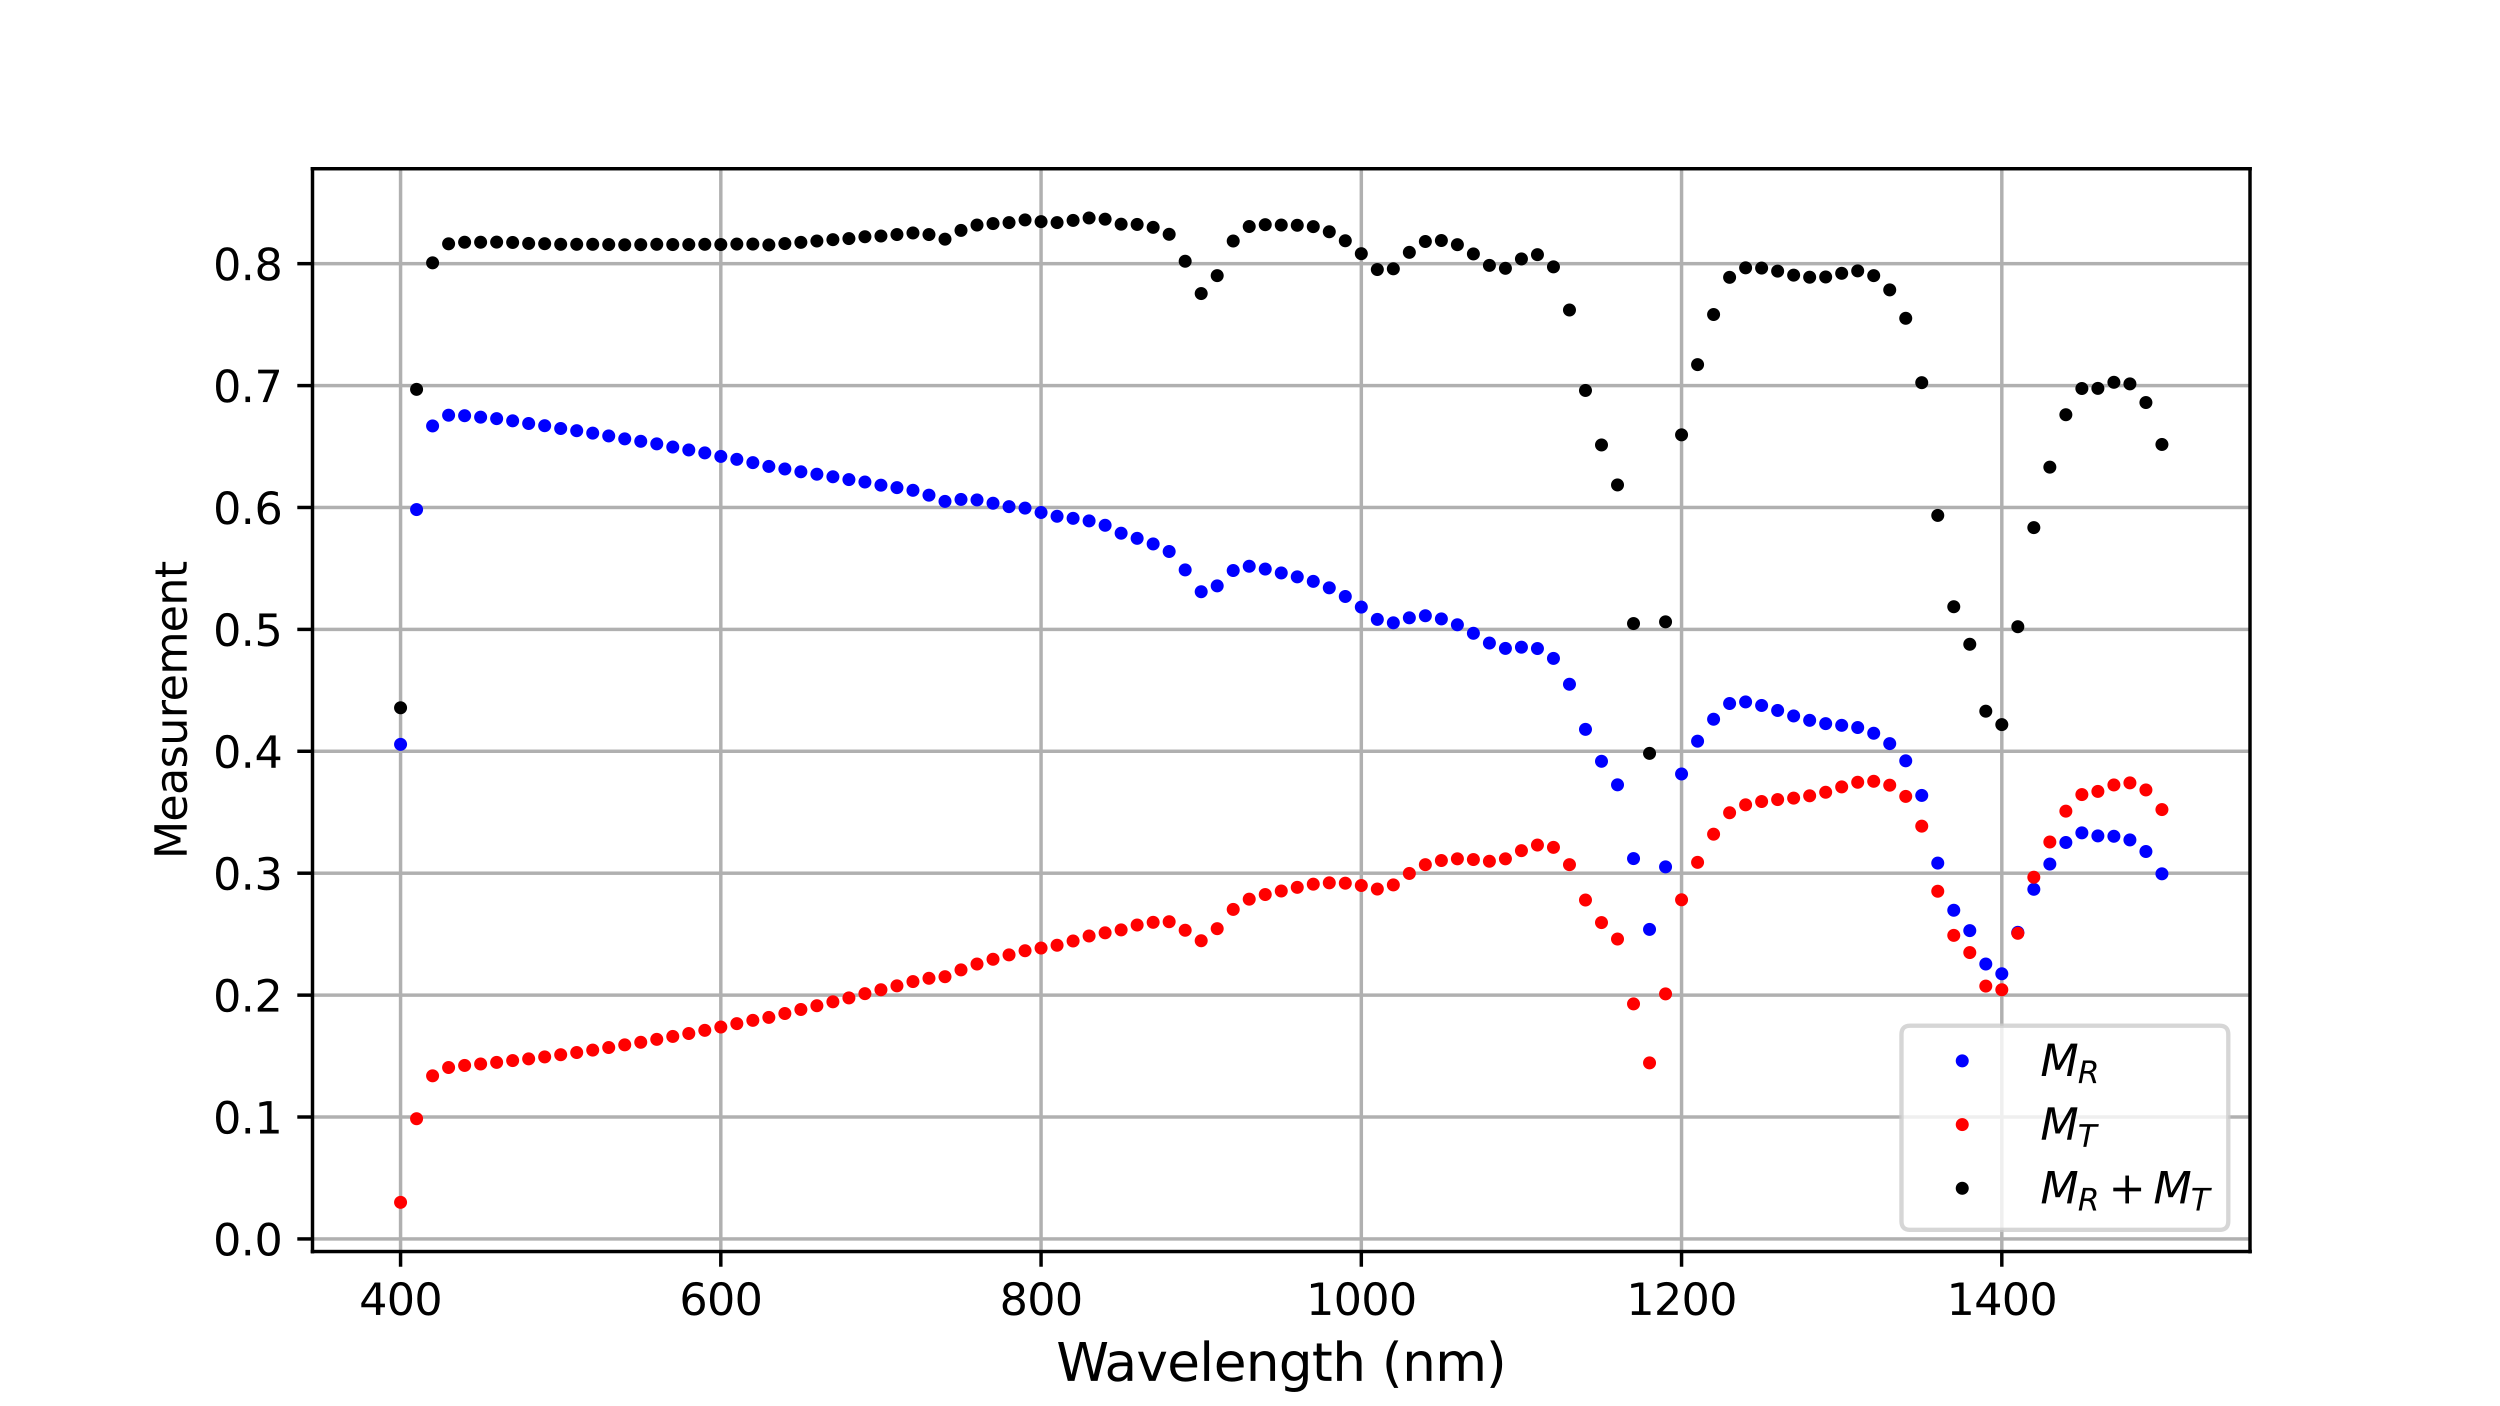 <?xml version="1.0" encoding="utf-8" standalone="no"?>
<!DOCTYPE svg PUBLIC "-//W3C//DTD SVG 1.1//EN"
  "http://www.w3.org/Graphics/SVG/1.1/DTD/svg11.dtd">
<svg xmlns:xlink="http://www.w3.org/1999/xlink" width="576pt" height="324pt" viewBox="0 0 576 324" xmlns="http://www.w3.org/2000/svg" version="1.1">
 <defs>
  <style type="text/css">*{stroke-linejoin: round; stroke-linecap: butt}</style>
 </defs>
 <g id="figure_1">
  <g id="patch_1">
   <path d="M 0 324 
L 576 324 
L 576 0 
L 0 0 
z
" style="fill: #ffffff"/>
  </g>
  <g id="axes_1">
   <g id="patch_2">
    <path d="M 72 288.36 
L 518.4 288.36 
L 518.4 38.88 
L 72 38.88 
z
" style="fill: #ffffff"/>
   </g>
   <g id="matplotlib.axis_1">
    <g id="xtick_1">
     <g id="line2d_1">
      <path d="M 92.291 288.36 
L 92.291 38.88 
" clip-path="url(#p8062cf63d1)" style="fill: none; stroke: #b0b0b0; stroke-width: 0.8; stroke-linecap: square"/>
     </g>
     <g id="line2d_2">
      <defs>
       <path id="m92bddf0e67" d="M 0 0 
L 0 3.5 
" style="stroke: #000000; stroke-width: 0.8"/>
      </defs>
      <g>
       <use xlink:href="#m92bddf0e67" x="92.291" y="288.36" style="stroke: #000000; stroke-width: 0.8"/>
      </g>
     </g>
     <g id="text_1">
      <!-- 400 -->
      <g transform="translate(82.747 302.958) scale(0.1 -0.1)">
       <defs>
        <path id="DejaVuSans-34" d="M 2419 4116 
L 825 1625 
L 2419 1625 
L 2419 4116 
z
M 2253 4666 
L 3047 4666 
L 3047 1625 
L 3713 1625 
L 3713 1100 
L 3047 1100 
L 3047 0 
L 2419 0 
L 2419 1100 
L 313 1100 
L 313 1709 
L 2253 4666 
z
" transform="scale(0.016)"/>
        <path id="DejaVuSans-30" d="M 2034 4250 
Q 1547 4250 1301 3770 
Q 1056 3291 1056 2328 
Q 1056 1369 1301 889 
Q 1547 409 2034 409 
Q 2525 409 2770 889 
Q 3016 1369 3016 2328 
Q 3016 3291 2770 3770 
Q 2525 4250 2034 4250 
z
M 2034 4750 
Q 2819 4750 3233 4129 
Q 3647 3509 3647 2328 
Q 3647 1150 3233 529 
Q 2819 -91 2034 -91 
Q 1250 -91 836 529 
Q 422 1150 422 2328 
Q 422 3509 836 4129 
Q 1250 4750 2034 4750 
z
" transform="scale(0.016)"/>
       </defs>
       <use xlink:href="#DejaVuSans-34"/>
       <use xlink:href="#DejaVuSans-30" x="63.623"/>
       <use xlink:href="#DejaVuSans-30" x="127.246"/>
      </g>
     </g>
    </g>
    <g id="xtick_2">
     <g id="line2d_3">
      <path d="M 166.076 288.36 
L 166.076 38.88 
" clip-path="url(#p8062cf63d1)" style="fill: none; stroke: #b0b0b0; stroke-width: 0.8; stroke-linecap: square"/>
     </g>
     <g id="line2d_4">
      <g>
       <use xlink:href="#m92bddf0e67" x="166.076" y="288.36" style="stroke: #000000; stroke-width: 0.8"/>
      </g>
     </g>
     <g id="text_2">
      <!-- 600 -->
      <g transform="translate(156.532 302.958) scale(0.1 -0.1)">
       <defs>
        <path id="DejaVuSans-36" d="M 2113 2584 
Q 1688 2584 1439 2293 
Q 1191 2003 1191 1497 
Q 1191 994 1439 701 
Q 1688 409 2113 409 
Q 2538 409 2786 701 
Q 3034 994 3034 1497 
Q 3034 2003 2786 2293 
Q 2538 2584 2113 2584 
z
M 3366 4563 
L 3366 3988 
Q 3128 4100 2886 4159 
Q 2644 4219 2406 4219 
Q 1781 4219 1451 3797 
Q 1122 3375 1075 2522 
Q 1259 2794 1537 2939 
Q 1816 3084 2150 3084 
Q 2853 3084 3261 2657 
Q 3669 2231 3669 1497 
Q 3669 778 3244 343 
Q 2819 -91 2113 -91 
Q 1303 -91 875 529 
Q 447 1150 447 2328 
Q 447 3434 972 4092 
Q 1497 4750 2381 4750 
Q 2619 4750 2861 4703 
Q 3103 4656 3366 4563 
z
" transform="scale(0.016)"/>
       </defs>
       <use xlink:href="#DejaVuSans-36"/>
       <use xlink:href="#DejaVuSans-30" x="63.623"/>
       <use xlink:href="#DejaVuSans-30" x="127.246"/>
      </g>
     </g>
    </g>
    <g id="xtick_3">
     <g id="line2d_5">
      <path d="M 239.861 288.36 
L 239.861 38.88 
" clip-path="url(#p8062cf63d1)" style="fill: none; stroke: #b0b0b0; stroke-width: 0.8; stroke-linecap: square"/>
     </g>
     <g id="line2d_6">
      <g>
       <use xlink:href="#m92bddf0e67" x="239.861" y="288.36" style="stroke: #000000; stroke-width: 0.8"/>
      </g>
     </g>
     <g id="text_3">
      <!-- 800 -->
      <g transform="translate(230.317 302.958) scale(0.1 -0.1)">
       <defs>
        <path id="DejaVuSans-38" d="M 2034 2216 
Q 1584 2216 1326 1975 
Q 1069 1734 1069 1313 
Q 1069 891 1326 650 
Q 1584 409 2034 409 
Q 2484 409 2743 651 
Q 3003 894 3003 1313 
Q 3003 1734 2745 1975 
Q 2488 2216 2034 2216 
z
M 1403 2484 
Q 997 2584 770 2862 
Q 544 3141 544 3541 
Q 544 4100 942 4425 
Q 1341 4750 2034 4750 
Q 2731 4750 3128 4425 
Q 3525 4100 3525 3541 
Q 3525 3141 3298 2862 
Q 3072 2584 2669 2484 
Q 3125 2378 3379 2068 
Q 3634 1759 3634 1313 
Q 3634 634 3220 271 
Q 2806 -91 2034 -91 
Q 1263 -91 848 271 
Q 434 634 434 1313 
Q 434 1759 690 2068 
Q 947 2378 1403 2484 
z
M 1172 3481 
Q 1172 3119 1398 2916 
Q 1625 2713 2034 2713 
Q 2441 2713 2670 2916 
Q 2900 3119 2900 3481 
Q 2900 3844 2670 4047 
Q 2441 4250 2034 4250 
Q 1625 4250 1398 4047 
Q 1172 3844 1172 3481 
z
" transform="scale(0.016)"/>
       </defs>
       <use xlink:href="#DejaVuSans-38"/>
       <use xlink:href="#DejaVuSans-30" x="63.623"/>
       <use xlink:href="#DejaVuSans-30" x="127.246"/>
      </g>
     </g>
    </g>
    <g id="xtick_4">
     <g id="line2d_7">
      <path d="M 313.646 288.36 
L 313.646 38.88 
" clip-path="url(#p8062cf63d1)" style="fill: none; stroke: #b0b0b0; stroke-width: 0.8; stroke-linecap: square"/>
     </g>
     <g id="line2d_8">
      <g>
       <use xlink:href="#m92bddf0e67" x="313.646" y="288.36" style="stroke: #000000; stroke-width: 0.8"/>
      </g>
     </g>
     <g id="text_4">
      <!-- 1000 -->
      <g transform="translate(300.921 302.958) scale(0.1 -0.1)">
       <defs>
        <path id="DejaVuSans-31" d="M 794 531 
L 1825 531 
L 1825 4091 
L 703 3866 
L 703 4441 
L 1819 4666 
L 2450 4666 
L 2450 531 
L 3481 531 
L 3481 0 
L 794 0 
L 794 531 
z
" transform="scale(0.016)"/>
       </defs>
       <use xlink:href="#DejaVuSans-31"/>
       <use xlink:href="#DejaVuSans-30" x="63.623"/>
       <use xlink:href="#DejaVuSans-30" x="127.246"/>
       <use xlink:href="#DejaVuSans-30" x="190.869"/>
      </g>
     </g>
    </g>
    <g id="xtick_5">
     <g id="line2d_9">
      <path d="M 387.431 288.36 
L 387.431 38.88 
" clip-path="url(#p8062cf63d1)" style="fill: none; stroke: #b0b0b0; stroke-width: 0.8; stroke-linecap: square"/>
     </g>
     <g id="line2d_10">
      <g>
       <use xlink:href="#m92bddf0e67" x="387.431" y="288.36" style="stroke: #000000; stroke-width: 0.8"/>
      </g>
     </g>
     <g id="text_5">
      <!-- 1200 -->
      <g transform="translate(374.706 302.958) scale(0.1 -0.1)">
       <defs>
        <path id="DejaVuSans-32" d="M 1228 531 
L 3431 531 
L 3431 0 
L 469 0 
L 469 531 
Q 828 903 1448 1529 
Q 2069 2156 2228 2338 
Q 2531 2678 2651 2914 
Q 2772 3150 2772 3378 
Q 2772 3750 2511 3984 
Q 2250 4219 1831 4219 
Q 1534 4219 1204 4116 
Q 875 4013 500 3803 
L 500 4441 
Q 881 4594 1212 4672 
Q 1544 4750 1819 4750 
Q 2544 4750 2975 4387 
Q 3406 4025 3406 3419 
Q 3406 3131 3298 2873 
Q 3191 2616 2906 2266 
Q 2828 2175 2409 1742 
Q 1991 1309 1228 531 
z
" transform="scale(0.016)"/>
       </defs>
       <use xlink:href="#DejaVuSans-31"/>
       <use xlink:href="#DejaVuSans-32" x="63.623"/>
       <use xlink:href="#DejaVuSans-30" x="127.246"/>
       <use xlink:href="#DejaVuSans-30" x="190.869"/>
      </g>
     </g>
    </g>
    <g id="xtick_6">
     <g id="line2d_11">
      <path d="M 461.217 288.36 
L 461.217 38.88 
" clip-path="url(#p8062cf63d1)" style="fill: none; stroke: #b0b0b0; stroke-width: 0.8; stroke-linecap: square"/>
     </g>
     <g id="line2d_12">
      <g>
       <use xlink:href="#m92bddf0e67" x="461.217" y="288.36" style="stroke: #000000; stroke-width: 0.8"/>
      </g>
     </g>
     <g id="text_6">
      <!-- 1400 -->
      <g transform="translate(448.492 302.958) scale(0.1 -0.1)">
       <use xlink:href="#DejaVuSans-31"/>
       <use xlink:href="#DejaVuSans-34" x="63.623"/>
       <use xlink:href="#DejaVuSans-30" x="127.246"/>
       <use xlink:href="#DejaVuSans-30" x="190.869"/>
      </g>
     </g>
    </g>
    <g id="text_7">
     <!-- Wavelength (nm) -->
     <g transform="translate(243.369 318.156) scale(0.12 -0.12)">
      <defs>
       <path id="DejaVuSans-57" d="M 213 4666 
L 850 4666 
L 1831 722 
L 2809 4666 
L 3519 4666 
L 4500 722 
L 5478 4666 
L 6119 4666 
L 4947 0 
L 4153 0 
L 3169 4050 
L 2175 0 
L 1381 0 
L 213 4666 
z
" transform="scale(0.016)"/>
       <path id="DejaVuSans-61" d="M 2194 1759 
Q 1497 1759 1228 1600 
Q 959 1441 959 1056 
Q 959 750 1161 570 
Q 1363 391 1709 391 
Q 2188 391 2477 730 
Q 2766 1069 2766 1631 
L 2766 1759 
L 2194 1759 
z
M 3341 1997 
L 3341 0 
L 2766 0 
L 2766 531 
Q 2569 213 2275 61 
Q 1981 -91 1556 -91 
Q 1019 -91 701 211 
Q 384 513 384 1019 
Q 384 1609 779 1909 
Q 1175 2209 1959 2209 
L 2766 2209 
L 2766 2266 
Q 2766 2663 2505 2880 
Q 2244 3097 1772 3097 
Q 1472 3097 1187 3025 
Q 903 2953 641 2809 
L 641 3341 
Q 956 3463 1253 3523 
Q 1550 3584 1831 3584 
Q 2591 3584 2966 3190 
Q 3341 2797 3341 1997 
z
" transform="scale(0.016)"/>
       <path id="DejaVuSans-76" d="M 191 3500 
L 800 3500 
L 1894 563 
L 2988 3500 
L 3597 3500 
L 2284 0 
L 1503 0 
L 191 3500 
z
" transform="scale(0.016)"/>
       <path id="DejaVuSans-65" d="M 3597 1894 
L 3597 1613 
L 953 1613 
Q 991 1019 1311 708 
Q 1631 397 2203 397 
Q 2534 397 2845 478 
Q 3156 559 3463 722 
L 3463 178 
Q 3153 47 2828 -22 
Q 2503 -91 2169 -91 
Q 1331 -91 842 396 
Q 353 884 353 1716 
Q 353 2575 817 3079 
Q 1281 3584 2069 3584 
Q 2775 3584 3186 3129 
Q 3597 2675 3597 1894 
z
M 3022 2063 
Q 3016 2534 2758 2815 
Q 2500 3097 2075 3097 
Q 1594 3097 1305 2825 
Q 1016 2553 972 2059 
L 3022 2063 
z
" transform="scale(0.016)"/>
       <path id="DejaVuSans-6c" d="M 603 4863 
L 1178 4863 
L 1178 0 
L 603 0 
L 603 4863 
z
" transform="scale(0.016)"/>
       <path id="DejaVuSans-6e" d="M 3513 2113 
L 3513 0 
L 2938 0 
L 2938 2094 
Q 2938 2591 2744 2837 
Q 2550 3084 2163 3084 
Q 1697 3084 1428 2787 
Q 1159 2491 1159 1978 
L 1159 0 
L 581 0 
L 581 3500 
L 1159 3500 
L 1159 2956 
Q 1366 3272 1645 3428 
Q 1925 3584 2291 3584 
Q 2894 3584 3203 3211 
Q 3513 2838 3513 2113 
z
" transform="scale(0.016)"/>
       <path id="DejaVuSans-67" d="M 2906 1791 
Q 2906 2416 2648 2759 
Q 2391 3103 1925 3103 
Q 1463 3103 1205 2759 
Q 947 2416 947 1791 
Q 947 1169 1205 825 
Q 1463 481 1925 481 
Q 2391 481 2648 825 
Q 2906 1169 2906 1791 
z
M 3481 434 
Q 3481 -459 3084 -895 
Q 2688 -1331 1869 -1331 
Q 1566 -1331 1297 -1286 
Q 1028 -1241 775 -1147 
L 775 -588 
Q 1028 -725 1275 -790 
Q 1522 -856 1778 -856 
Q 2344 -856 2625 -561 
Q 2906 -266 2906 331 
L 2906 616 
Q 2728 306 2450 153 
Q 2172 0 1784 0 
Q 1141 0 747 490 
Q 353 981 353 1791 
Q 353 2603 747 3093 
Q 1141 3584 1784 3584 
Q 2172 3584 2450 3431 
Q 2728 3278 2906 2969 
L 2906 3500 
L 3481 3500 
L 3481 434 
z
" transform="scale(0.016)"/>
       <path id="DejaVuSans-74" d="M 1172 4494 
L 1172 3500 
L 2356 3500 
L 2356 3053 
L 1172 3053 
L 1172 1153 
Q 1172 725 1289 603 
Q 1406 481 1766 481 
L 2356 481 
L 2356 0 
L 1766 0 
Q 1100 0 847 248 
Q 594 497 594 1153 
L 594 3053 
L 172 3053 
L 172 3500 
L 594 3500 
L 594 4494 
L 1172 4494 
z
" transform="scale(0.016)"/>
       <path id="DejaVuSans-68" d="M 3513 2113 
L 3513 0 
L 2938 0 
L 2938 2094 
Q 2938 2591 2744 2837 
Q 2550 3084 2163 3084 
Q 1697 3084 1428 2787 
Q 1159 2491 1159 1978 
L 1159 0 
L 581 0 
L 581 4863 
L 1159 4863 
L 1159 2956 
Q 1366 3272 1645 3428 
Q 1925 3584 2291 3584 
Q 2894 3584 3203 3211 
Q 3513 2838 3513 2113 
z
" transform="scale(0.016)"/>
       <path id="DejaVuSans-20" transform="scale(0.016)"/>
       <path id="DejaVuSans-28" d="M 1984 4856 
Q 1566 4138 1362 3434 
Q 1159 2731 1159 2009 
Q 1159 1288 1364 580 
Q 1569 -128 1984 -844 
L 1484 -844 
Q 1016 -109 783 600 
Q 550 1309 550 2009 
Q 550 2706 781 3412 
Q 1013 4119 1484 4856 
L 1984 4856 
z
" transform="scale(0.016)"/>
       <path id="DejaVuSans-6d" d="M 3328 2828 
Q 3544 3216 3844 3400 
Q 4144 3584 4550 3584 
Q 5097 3584 5394 3201 
Q 5691 2819 5691 2113 
L 5691 0 
L 5113 0 
L 5113 2094 
Q 5113 2597 4934 2840 
Q 4756 3084 4391 3084 
Q 3944 3084 3684 2787 
Q 3425 2491 3425 1978 
L 3425 0 
L 2847 0 
L 2847 2094 
Q 2847 2600 2669 2842 
Q 2491 3084 2119 3084 
Q 1678 3084 1418 2786 
Q 1159 2488 1159 1978 
L 1159 0 
L 581 0 
L 581 3500 
L 1159 3500 
L 1159 2956 
Q 1356 3278 1631 3431 
Q 1906 3584 2284 3584 
Q 2666 3584 2933 3390 
Q 3200 3197 3328 2828 
z
" transform="scale(0.016)"/>
       <path id="DejaVuSans-29" d="M 513 4856 
L 1013 4856 
Q 1481 4119 1714 3412 
Q 1947 2706 1947 2009 
Q 1947 1309 1714 600 
Q 1481 -109 1013 -844 
L 513 -844 
Q 928 -128 1133 580 
Q 1338 1288 1338 2009 
Q 1338 2731 1133 3434 
Q 928 4138 513 4856 
z
" transform="scale(0.016)"/>
      </defs>
      <use xlink:href="#DejaVuSans-57"/>
      <use xlink:href="#DejaVuSans-61" x="92.502"/>
      <use xlink:href="#DejaVuSans-76" x="153.781"/>
      <use xlink:href="#DejaVuSans-65" x="212.961"/>
      <use xlink:href="#DejaVuSans-6c" x="274.484"/>
      <use xlink:href="#DejaVuSans-65" x="302.268"/>
      <use xlink:href="#DejaVuSans-6e" x="363.791"/>
      <use xlink:href="#DejaVuSans-67" x="427.17"/>
      <use xlink:href="#DejaVuSans-74" x="490.646"/>
      <use xlink:href="#DejaVuSans-68" x="529.855"/>
      <use xlink:href="#DejaVuSans-20" x="593.234"/>
      <use xlink:href="#DejaVuSans-28" x="625.021"/>
      <use xlink:href="#DejaVuSans-6e" x="664.035"/>
      <use xlink:href="#DejaVuSans-6d" x="727.414"/>
      <use xlink:href="#DejaVuSans-29" x="824.826"/>
     </g>
    </g>
   </g>
   <g id="matplotlib.axis_2">
    <g id="ytick_1">
     <g id="line2d_13">
      <path d="M 72 285.446 
L 518.4 285.446 
" clip-path="url(#p8062cf63d1)" style="fill: none; stroke: #b0b0b0; stroke-width: 0.8; stroke-linecap: square"/>
     </g>
     <g id="line2d_14">
      <defs>
       <path id="m8218c36fa3" d="M 0 0 
L -3.5 0 
" style="stroke: #000000; stroke-width: 0.8"/>
      </defs>
      <g>
       <use xlink:href="#m8218c36fa3" x="72" y="285.446" style="stroke: #000000; stroke-width: 0.8"/>
      </g>
     </g>
     <g id="text_8">
      <!-- 0.0 -->
      <g transform="translate(49.097 289.245) scale(0.1 -0.1)">
       <defs>
        <path id="DejaVuSans-2e" d="M 684 794 
L 1344 794 
L 1344 0 
L 684 0 
L 684 794 
z
" transform="scale(0.016)"/>
       </defs>
       <use xlink:href="#DejaVuSans-30"/>
       <use xlink:href="#DejaVuSans-2e" x="63.623"/>
       <use xlink:href="#DejaVuSans-30" x="95.41"/>
      </g>
     </g>
    </g>
    <g id="ytick_2">
     <g id="line2d_15">
      <path d="M 72 257.359 
L 518.4 257.359 
" clip-path="url(#p8062cf63d1)" style="fill: none; stroke: #b0b0b0; stroke-width: 0.8; stroke-linecap: square"/>
     </g>
     <g id="line2d_16">
      <g>
       <use xlink:href="#m8218c36fa3" x="72" y="257.359" style="stroke: #000000; stroke-width: 0.8"/>
      </g>
     </g>
     <g id="text_9">
      <!-- 0.1 -->
      <g transform="translate(49.097 261.159) scale(0.1 -0.1)">
       <use xlink:href="#DejaVuSans-30"/>
       <use xlink:href="#DejaVuSans-2e" x="63.623"/>
       <use xlink:href="#DejaVuSans-31" x="95.41"/>
      </g>
     </g>
    </g>
    <g id="ytick_3">
     <g id="line2d_17">
      <path d="M 72 229.273 
L 518.4 229.273 
" clip-path="url(#p8062cf63d1)" style="fill: none; stroke: #b0b0b0; stroke-width: 0.8; stroke-linecap: square"/>
     </g>
     <g id="line2d_18">
      <g>
       <use xlink:href="#m8218c36fa3" x="72" y="229.273" style="stroke: #000000; stroke-width: 0.8"/>
      </g>
     </g>
     <g id="text_10">
      <!-- 0.2 -->
      <g transform="translate(49.097 233.072) scale(0.1 -0.1)">
       <use xlink:href="#DejaVuSans-30"/>
       <use xlink:href="#DejaVuSans-2e" x="63.623"/>
       <use xlink:href="#DejaVuSans-32" x="95.41"/>
      </g>
     </g>
    </g>
    <g id="ytick_4">
     <g id="line2d_19">
      <path d="M 72 201.186 
L 518.4 201.186 
" clip-path="url(#p8062cf63d1)" style="fill: none; stroke: #b0b0b0; stroke-width: 0.8; stroke-linecap: square"/>
     </g>
     <g id="line2d_20">
      <g>
       <use xlink:href="#m8218c36fa3" x="72" y="201.186" style="stroke: #000000; stroke-width: 0.8"/>
      </g>
     </g>
     <g id="text_11">
      <!-- 0.3 -->
      <g transform="translate(49.097 204.985) scale(0.1 -0.1)">
       <defs>
        <path id="DejaVuSans-33" d="M 2597 2516 
Q 3050 2419 3304 2112 
Q 3559 1806 3559 1356 
Q 3559 666 3084 287 
Q 2609 -91 1734 -91 
Q 1441 -91 1130 -33 
Q 819 25 488 141 
L 488 750 
Q 750 597 1062 519 
Q 1375 441 1716 441 
Q 2309 441 2620 675 
Q 2931 909 2931 1356 
Q 2931 1769 2642 2001 
Q 2353 2234 1838 2234 
L 1294 2234 
L 1294 2753 
L 1863 2753 
Q 2328 2753 2575 2939 
Q 2822 3125 2822 3475 
Q 2822 3834 2567 4026 
Q 2313 4219 1838 4219 
Q 1578 4219 1281 4162 
Q 984 4106 628 3988 
L 628 4550 
Q 988 4650 1302 4700 
Q 1616 4750 1894 4750 
Q 2613 4750 3031 4423 
Q 3450 4097 3450 3541 
Q 3450 3153 3228 2886 
Q 3006 2619 2597 2516 
z
" transform="scale(0.016)"/>
       </defs>
       <use xlink:href="#DejaVuSans-30"/>
       <use xlink:href="#DejaVuSans-2e" x="63.623"/>
       <use xlink:href="#DejaVuSans-33" x="95.41"/>
      </g>
     </g>
    </g>
    <g id="ytick_5">
     <g id="line2d_21">
      <path d="M 72 173.099 
L 518.4 173.099 
" clip-path="url(#p8062cf63d1)" style="fill: none; stroke: #b0b0b0; stroke-width: 0.8; stroke-linecap: square"/>
     </g>
     <g id="line2d_22">
      <g>
       <use xlink:href="#m8218c36fa3" x="72" y="173.099" style="stroke: #000000; stroke-width: 0.8"/>
      </g>
     </g>
     <g id="text_12">
      <!-- 0.4 -->
      <g transform="translate(49.097 176.898) scale(0.1 -0.1)">
       <use xlink:href="#DejaVuSans-30"/>
       <use xlink:href="#DejaVuSans-2e" x="63.623"/>
       <use xlink:href="#DejaVuSans-34" x="95.41"/>
      </g>
     </g>
    </g>
    <g id="ytick_6">
     <g id="line2d_23">
      <path d="M 72 145.013 
L 518.4 145.013 
" clip-path="url(#p8062cf63d1)" style="fill: none; stroke: #b0b0b0; stroke-width: 0.8; stroke-linecap: square"/>
     </g>
     <g id="line2d_24">
      <g>
       <use xlink:href="#m8218c36fa3" x="72" y="145.013" style="stroke: #000000; stroke-width: 0.8"/>
      </g>
     </g>
     <g id="text_13">
      <!-- 0.5 -->
      <g transform="translate(49.097 148.812) scale(0.1 -0.1)">
       <defs>
        <path id="DejaVuSans-35" d="M 691 4666 
L 3169 4666 
L 3169 4134 
L 1269 4134 
L 1269 2991 
Q 1406 3038 1543 3061 
Q 1681 3084 1819 3084 
Q 2600 3084 3056 2656 
Q 3513 2228 3513 1497 
Q 3513 744 3044 326 
Q 2575 -91 1722 -91 
Q 1428 -91 1123 -41 
Q 819 9 494 109 
L 494 744 
Q 775 591 1075 516 
Q 1375 441 1709 441 
Q 2250 441 2565 725 
Q 2881 1009 2881 1497 
Q 2881 1984 2565 2268 
Q 2250 2553 1709 2553 
Q 1456 2553 1204 2497 
Q 953 2441 691 2322 
L 691 4666 
z
" transform="scale(0.016)"/>
       </defs>
       <use xlink:href="#DejaVuSans-30"/>
       <use xlink:href="#DejaVuSans-2e" x="63.623"/>
       <use xlink:href="#DejaVuSans-35" x="95.41"/>
      </g>
     </g>
    </g>
    <g id="ytick_7">
     <g id="line2d_25">
      <path d="M 72 116.926 
L 518.4 116.926 
" clip-path="url(#p8062cf63d1)" style="fill: none; stroke: #b0b0b0; stroke-width: 0.8; stroke-linecap: square"/>
     </g>
     <g id="line2d_26">
      <g>
       <use xlink:href="#m8218c36fa3" x="72" y="116.926" style="stroke: #000000; stroke-width: 0.8"/>
      </g>
     </g>
     <g id="text_14">
      <!-- 0.6 -->
      <g transform="translate(49.097 120.725) scale(0.1 -0.1)">
       <use xlink:href="#DejaVuSans-30"/>
       <use xlink:href="#DejaVuSans-2e" x="63.623"/>
       <use xlink:href="#DejaVuSans-36" x="95.41"/>
      </g>
     </g>
    </g>
    <g id="ytick_8">
     <g id="line2d_27">
      <path d="M 72 88.839 
L 518.4 88.839 
" clip-path="url(#p8062cf63d1)" style="fill: none; stroke: #b0b0b0; stroke-width: 0.8; stroke-linecap: square"/>
     </g>
     <g id="line2d_28">
      <g>
       <use xlink:href="#m8218c36fa3" x="72" y="88.839" style="stroke: #000000; stroke-width: 0.8"/>
      </g>
     </g>
     <g id="text_15">
      <!-- 0.7 -->
      <g transform="translate(49.097 92.638) scale(0.1 -0.1)">
       <defs>
        <path id="DejaVuSans-37" d="M 525 4666 
L 3525 4666 
L 3525 4397 
L 1831 0 
L 1172 0 
L 2766 4134 
L 525 4134 
L 525 4666 
z
" transform="scale(0.016)"/>
       </defs>
       <use xlink:href="#DejaVuSans-30"/>
       <use xlink:href="#DejaVuSans-2e" x="63.623"/>
       <use xlink:href="#DejaVuSans-37" x="95.41"/>
      </g>
     </g>
    </g>
    <g id="ytick_9">
     <g id="line2d_29">
      <path d="M 72 60.753 
L 518.4 60.753 
" clip-path="url(#p8062cf63d1)" style="fill: none; stroke: #b0b0b0; stroke-width: 0.8; stroke-linecap: square"/>
     </g>
     <g id="line2d_30">
      <g>
       <use xlink:href="#m8218c36fa3" x="72" y="60.753" style="stroke: #000000; stroke-width: 0.8"/>
      </g>
     </g>
     <g id="text_16">
      <!-- 0.8 -->
      <g transform="translate(49.097 64.552) scale(0.1 -0.1)">
       <use xlink:href="#DejaVuSans-30"/>
       <use xlink:href="#DejaVuSans-2e" x="63.623"/>
       <use xlink:href="#DejaVuSans-38" x="95.41"/>
      </g>
     </g>
    </g>
    <g id="text_17">
     <!-- Measurement -->
     <g transform="translate(43.017 197.943) rotate(-90) scale(0.1 -0.1)">
      <defs>
       <path id="DejaVuSans-4d" d="M 628 4666 
L 1569 4666 
L 2759 1491 
L 3956 4666 
L 4897 4666 
L 4897 0 
L 4281 0 
L 4281 4097 
L 3078 897 
L 2444 897 
L 1241 4097 
L 1241 0 
L 628 0 
L 628 4666 
z
" transform="scale(0.016)"/>
       <path id="DejaVuSans-73" d="M 2834 3397 
L 2834 2853 
Q 2591 2978 2328 3040 
Q 2066 3103 1784 3103 
Q 1356 3103 1142 2972 
Q 928 2841 928 2578 
Q 928 2378 1081 2264 
Q 1234 2150 1697 2047 
L 1894 2003 
Q 2506 1872 2764 1633 
Q 3022 1394 3022 966 
Q 3022 478 2636 193 
Q 2250 -91 1575 -91 
Q 1294 -91 989 -36 
Q 684 19 347 128 
L 347 722 
Q 666 556 975 473 
Q 1284 391 1588 391 
Q 1994 391 2212 530 
Q 2431 669 2431 922 
Q 2431 1156 2273 1281 
Q 2116 1406 1581 1522 
L 1381 1569 
Q 847 1681 609 1914 
Q 372 2147 372 2553 
Q 372 3047 722 3315 
Q 1072 3584 1716 3584 
Q 2034 3584 2315 3537 
Q 2597 3491 2834 3397 
z
" transform="scale(0.016)"/>
       <path id="DejaVuSans-75" d="M 544 1381 
L 544 3500 
L 1119 3500 
L 1119 1403 
Q 1119 906 1312 657 
Q 1506 409 1894 409 
Q 2359 409 2629 706 
Q 2900 1003 2900 1516 
L 2900 3500 
L 3475 3500 
L 3475 0 
L 2900 0 
L 2900 538 
Q 2691 219 2414 64 
Q 2138 -91 1772 -91 
Q 1169 -91 856 284 
Q 544 659 544 1381 
z
M 1991 3584 
L 1991 3584 
z
" transform="scale(0.016)"/>
       <path id="DejaVuSans-72" d="M 2631 2963 
Q 2534 3019 2420 3045 
Q 2306 3072 2169 3072 
Q 1681 3072 1420 2755 
Q 1159 2438 1159 1844 
L 1159 0 
L 581 0 
L 581 3500 
L 1159 3500 
L 1159 2956 
Q 1341 3275 1631 3429 
Q 1922 3584 2338 3584 
Q 2397 3584 2469 3576 
Q 2541 3569 2628 3553 
L 2631 2963 
z
" transform="scale(0.016)"/>
      </defs>
      <use xlink:href="#DejaVuSans-4d"/>
      <use xlink:href="#DejaVuSans-65" x="86.279"/>
      <use xlink:href="#DejaVuSans-61" x="147.803"/>
      <use xlink:href="#DejaVuSans-73" x="209.082"/>
      <use xlink:href="#DejaVuSans-75" x="261.182"/>
      <use xlink:href="#DejaVuSans-72" x="324.561"/>
      <use xlink:href="#DejaVuSans-65" x="363.424"/>
      <use xlink:href="#DejaVuSans-6d" x="424.947"/>
      <use xlink:href="#DejaVuSans-65" x="522.359"/>
      <use xlink:href="#DejaVuSans-6e" x="583.883"/>
      <use xlink:href="#DejaVuSans-74" x="647.262"/>
     </g>
    </g>
   </g>
   <g id="line2d_31">
    <defs>
     <path id="mbd4b261172" d="M 0 1 
C 0.265 1 0.52 0.895 0.707 0.707 
C 0.895 0.52 1 0.265 1 0 
C 1 -0.265 0.895 -0.52 0.707 -0.707 
C 0.52 -0.895 0.265 -1 0 -1 
C -0.265 -1 -0.52 -0.895 -0.707 -0.707 
C -0.895 -0.52 -1 -0.265 -1 0 
C -1 0.265 -0.895 0.52 -0.707 0.707 
C -0.52 0.895 -0.265 1 0 1 
z
" style="stroke: #0000ff"/>
    </defs>
    <g clip-path="url(#p8062cf63d1)">
     <use xlink:href="#mbd4b261172" x="498.109" y="201.326" style="fill: #0000ff; stroke: #0000ff"/>
     <use xlink:href="#mbd4b261172" x="494.42" y="196.187" style="fill: #0000ff; stroke: #0000ff"/>
     <use xlink:href="#mbd4b261172" x="490.731" y="193.518" style="fill: #0000ff; stroke: #0000ff"/>
     <use xlink:href="#mbd4b261172" x="487.041" y="192.676" style="fill: #0000ff; stroke: #0000ff"/>
     <use xlink:href="#mbd4b261172" x="483.352" y="192.591" style="fill: #0000ff; stroke: #0000ff"/>
     <use xlink:href="#mbd4b261172" x="479.663" y="191.889" style="fill: #0000ff; stroke: #0000ff"/>
     <use xlink:href="#mbd4b261172" x="475.974" y="194.108" style="fill: #0000ff; stroke: #0000ff"/>
     <use xlink:href="#mbd4b261172" x="472.284" y="199.079" style="fill: #0000ff; stroke: #0000ff"/>
     <use xlink:href="#mbd4b261172" x="468.595" y="204.893" style="fill: #0000ff; stroke: #0000ff"/>
     <use xlink:href="#mbd4b261172" x="464.906" y="214.808" style="fill: #0000ff; stroke: #0000ff"/>
     <use xlink:href="#mbd4b261172" x="461.217" y="224.357" style="fill: #0000ff; stroke: #0000ff"/>
     <use xlink:href="#mbd4b261172" x="457.527" y="222.111" style="fill: #0000ff; stroke: #0000ff"/>
     <use xlink:href="#mbd4b261172" x="453.838" y="214.415" style="fill: #0000ff; stroke: #0000ff"/>
     <use xlink:href="#mbd4b261172" x="450.149" y="209.724" style="fill: #0000ff; stroke: #0000ff"/>
     <use xlink:href="#mbd4b261172" x="446.46" y="198.855" style="fill: #0000ff; stroke: #0000ff"/>
     <use xlink:href="#mbd4b261172" x="442.77" y="183.267" style="fill: #0000ff; stroke: #0000ff"/>
     <use xlink:href="#mbd4b261172" x="439.081" y="175.29" style="fill: #0000ff; stroke: #0000ff"/>
     <use xlink:href="#mbd4b261172" x="435.392" y="171.33" style="fill: #0000ff; stroke: #0000ff"/>
     <use xlink:href="#mbd4b261172" x="431.702" y="168.942" style="fill: #0000ff; stroke: #0000ff"/>
     <use xlink:href="#mbd4b261172" x="428.013" y="167.622" style="fill: #0000ff; stroke: #0000ff"/>
     <use xlink:href="#mbd4b261172" x="424.324" y="167.117" style="fill: #0000ff; stroke: #0000ff"/>
     <use xlink:href="#mbd4b261172" x="420.635" y="166.724" style="fill: #0000ff; stroke: #0000ff"/>
     <use xlink:href="#mbd4b261172" x="416.945" y="165.965" style="fill: #0000ff; stroke: #0000ff"/>
     <use xlink:href="#mbd4b261172" x="413.256" y="164.954" style="fill: #0000ff; stroke: #0000ff"/>
     <use xlink:href="#mbd4b261172" x="409.567" y="163.69" style="fill: #0000ff; stroke: #0000ff"/>
     <use xlink:href="#mbd4b261172" x="405.878" y="162.539" style="fill: #0000ff; stroke: #0000ff"/>
     <use xlink:href="#mbd4b261172" x="402.188" y="161.724" style="fill: #0000ff; stroke: #0000ff"/>
     <use xlink:href="#mbd4b261172" x="398.499" y="162.089" style="fill: #0000ff; stroke: #0000ff"/>
     <use xlink:href="#mbd4b261172" x="394.81" y="165.712" style="fill: #0000ff; stroke: #0000ff"/>
     <use xlink:href="#mbd4b261172" x="391.121" y="170.768" style="fill: #0000ff; stroke: #0000ff"/>
     <use xlink:href="#mbd4b261172" x="387.431" y="178.323" style="fill: #0000ff; stroke: #0000ff"/>
     <use xlink:href="#mbd4b261172" x="383.742" y="199.725" style="fill: #0000ff; stroke: #0000ff"/>
     <use xlink:href="#mbd4b261172" x="380.053" y="214.134" style="fill: #0000ff; stroke: #0000ff"/>
     <use xlink:href="#mbd4b261172" x="376.364" y="197.816" style="fill: #0000ff; stroke: #0000ff"/>
     <use xlink:href="#mbd4b261172" x="372.674" y="180.823" style="fill: #0000ff; stroke: #0000ff"/>
     <use xlink:href="#mbd4b261172" x="368.985" y="175.402" style="fill: #0000ff; stroke: #0000ff"/>
     <use xlink:href="#mbd4b261172" x="365.296" y="168.044" style="fill: #0000ff; stroke: #0000ff"/>
     <use xlink:href="#mbd4b261172" x="361.607" y="157.652" style="fill: #0000ff; stroke: #0000ff"/>
     <use xlink:href="#mbd4b261172" x="357.917" y="151.697" style="fill: #0000ff; stroke: #0000ff"/>
     <use xlink:href="#mbd4b261172" x="354.228" y="149.422" style="fill: #0000ff; stroke: #0000ff"/>
     <use xlink:href="#mbd4b261172" x="350.539" y="149.113" style="fill: #0000ff; stroke: #0000ff"/>
     <use xlink:href="#mbd4b261172" x="346.85" y="149.394" style="fill: #0000ff; stroke: #0000ff"/>
     <use xlink:href="#mbd4b261172" x="343.16" y="148.158" style="fill: #0000ff; stroke: #0000ff"/>
     <use xlink:href="#mbd4b261172" x="339.471" y="145.911" style="fill: #0000ff; stroke: #0000ff"/>
     <use xlink:href="#mbd4b261172" x="335.782" y="143.945" style="fill: #0000ff; stroke: #0000ff"/>
     <use xlink:href="#mbd4b261172" x="332.093" y="142.597" style="fill: #0000ff; stroke: #0000ff"/>
     <use xlink:href="#mbd4b261172" x="328.403" y="141.867" style="fill: #0000ff; stroke: #0000ff"/>
     <use xlink:href="#mbd4b261172" x="324.714" y="142.344" style="fill: #0000ff; stroke: #0000ff"/>
     <use xlink:href="#mbd4b261172" x="321.025" y="143.496" style="fill: #0000ff; stroke: #0000ff"/>
     <use xlink:href="#mbd4b261172" x="317.336" y="142.709" style="fill: #0000ff; stroke: #0000ff"/>
     <use xlink:href="#mbd4b261172" x="313.646" y="139.873" style="fill: #0000ff; stroke: #0000ff"/>
     <use xlink:href="#mbd4b261172" x="309.957" y="137.429" style="fill: #0000ff; stroke: #0000ff"/>
     <use xlink:href="#mbd4b261172" x="306.268" y="135.435" style="fill: #0000ff; stroke: #0000ff"/>
     <use xlink:href="#mbd4b261172" x="302.579" y="133.946" style="fill: #0000ff; stroke: #0000ff"/>
     <use xlink:href="#mbd4b261172" x="298.889" y="132.907" style="fill: #0000ff; stroke: #0000ff"/>
     <use xlink:href="#mbd4b261172" x="295.2" y="132.008" style="fill: #0000ff; stroke: #0000ff"/>
     <use xlink:href="#mbd4b261172" x="291.511" y="131.11" style="fill: #0000ff; stroke: #0000ff"/>
     <use xlink:href="#mbd4b261172" x="287.821" y="130.464" style="fill: #0000ff; stroke: #0000ff"/>
     <use xlink:href="#mbd4b261172" x="284.132" y="131.447" style="fill: #0000ff; stroke: #0000ff"/>
     <use xlink:href="#mbd4b261172" x="280.443" y="134.986" style="fill: #0000ff; stroke: #0000ff"/>
     <use xlink:href="#mbd4b261172" x="276.754" y="136.334" style="fill: #0000ff; stroke: #0000ff"/>
     <use xlink:href="#mbd4b261172" x="273.064" y="131.306" style="fill: #0000ff; stroke: #0000ff"/>
     <use xlink:href="#mbd4b261172" x="269.375" y="127.065" style="fill: #0000ff; stroke: #0000ff"/>
     <use xlink:href="#mbd4b261172" x="265.686" y="125.324" style="fill: #0000ff; stroke: #0000ff"/>
     <use xlink:href="#mbd4b261172" x="261.997" y="124.032" style="fill: #0000ff; stroke: #0000ff"/>
     <use xlink:href="#mbd4b261172" x="258.307" y="122.852" style="fill: #0000ff; stroke: #0000ff"/>
     <use xlink:href="#mbd4b261172" x="254.618" y="121.027" style="fill: #0000ff; stroke: #0000ff"/>
     <use xlink:href="#mbd4b261172" x="250.929" y="120.015" style="fill: #0000ff; stroke: #0000ff"/>
     <use xlink:href="#mbd4b261172" x="247.24" y="119.426" style="fill: #0000ff; stroke: #0000ff"/>
     <use xlink:href="#mbd4b261172" x="243.55" y="118.948" style="fill: #0000ff; stroke: #0000ff"/>
     <use xlink:href="#mbd4b261172" x="239.861" y="118.077" style="fill: #0000ff; stroke: #0000ff"/>
     <use xlink:href="#mbd4b261172" x="236.172" y="117.066" style="fill: #0000ff; stroke: #0000ff"/>
     <use xlink:href="#mbd4b261172" x="232.483" y="116.729" style="fill: #0000ff; stroke: #0000ff"/>
     <use xlink:href="#mbd4b261172" x="228.793" y="115.943" style="fill: #0000ff; stroke: #0000ff"/>
     <use xlink:href="#mbd4b261172" x="225.104" y="115.185" style="fill: #0000ff; stroke: #0000ff"/>
     <use xlink:href="#mbd4b261172" x="221.415" y="115.072" style="fill: #0000ff; stroke: #0000ff"/>
     <use xlink:href="#mbd4b261172" x="217.726" y="115.522" style="fill: #0000ff; stroke: #0000ff"/>
     <use xlink:href="#mbd4b261172" x="214.036" y="114.089" style="fill: #0000ff; stroke: #0000ff"/>
     <use xlink:href="#mbd4b261172" x="210.347" y="112.966" style="fill: #0000ff; stroke: #0000ff"/>
     <use xlink:href="#mbd4b261172" x="206.658" y="112.348" style="fill: #0000ff; stroke: #0000ff"/>
     <use xlink:href="#mbd4b261172" x="202.969" y="111.786" style="fill: #0000ff; stroke: #0000ff"/>
     <use xlink:href="#mbd4b261172" x="199.279" y="111.056" style="fill: #0000ff; stroke: #0000ff"/>
     <use xlink:href="#mbd4b261172" x="195.59" y="110.494" style="fill: #0000ff; stroke: #0000ff"/>
     <use xlink:href="#mbd4b261172" x="191.901" y="109.848" style="fill: #0000ff; stroke: #0000ff"/>
     <use xlink:href="#mbd4b261172" x="188.212" y="109.258" style="fill: #0000ff; stroke: #0000ff"/>
     <use xlink:href="#mbd4b261172" x="184.522" y="108.696" style="fill: #0000ff; stroke: #0000ff"/>
     <use xlink:href="#mbd4b261172" x="180.833" y="108.05" style="fill: #0000ff; stroke: #0000ff"/>
     <use xlink:href="#mbd4b261172" x="177.144" y="107.461" style="fill: #0000ff; stroke: #0000ff"/>
     <use xlink:href="#mbd4b261172" x="173.455" y="106.59" style="fill: #0000ff; stroke: #0000ff"/>
     <use xlink:href="#mbd4b261172" x="169.765" y="105.832" style="fill: #0000ff; stroke: #0000ff"/>
     <use xlink:href="#mbd4b261172" x="166.076" y="105.158" style="fill: #0000ff; stroke: #0000ff"/>
     <use xlink:href="#mbd4b261172" x="162.387" y="104.343" style="fill: #0000ff; stroke: #0000ff"/>
     <use xlink:href="#mbd4b261172" x="158.698" y="103.669" style="fill: #0000ff; stroke: #0000ff"/>
     <use xlink:href="#mbd4b261172" x="155.008" y="102.995" style="fill: #0000ff; stroke: #0000ff"/>
     <use xlink:href="#mbd4b261172" x="151.319" y="102.265" style="fill: #0000ff; stroke: #0000ff"/>
     <use xlink:href="#mbd4b261172" x="147.63" y="101.675" style="fill: #0000ff; stroke: #0000ff"/>
     <use xlink:href="#mbd4b261172" x="143.94" y="101.113" style="fill: #0000ff; stroke: #0000ff"/>
     <use xlink:href="#mbd4b261172" x="140.251" y="100.439" style="fill: #0000ff; stroke: #0000ff"/>
     <use xlink:href="#mbd4b261172" x="136.562" y="99.793" style="fill: #0000ff; stroke: #0000ff"/>
     <use xlink:href="#mbd4b261172" x="132.873" y="99.231" style="fill: #0000ff; stroke: #0000ff"/>
     <use xlink:href="#mbd4b261172" x="129.183" y="98.726" style="fill: #0000ff; stroke: #0000ff"/>
     <use xlink:href="#mbd4b261172" x="125.494" y="98.08" style="fill: #0000ff; stroke: #0000ff"/>
     <use xlink:href="#mbd4b261172" x="121.805" y="97.574" style="fill: #0000ff; stroke: #0000ff"/>
     <use xlink:href="#mbd4b261172" x="118.116" y="96.956" style="fill: #0000ff; stroke: #0000ff"/>
     <use xlink:href="#mbd4b261172" x="114.426" y="96.451" style="fill: #0000ff; stroke: #0000ff"/>
     <use xlink:href="#mbd4b261172" x="110.737" y="96.114" style="fill: #0000ff; stroke: #0000ff"/>
     <use xlink:href="#mbd4b261172" x="107.048" y="95.777" style="fill: #0000ff; stroke: #0000ff"/>
     <use xlink:href="#mbd4b261172" x="103.359" y="95.664" style="fill: #0000ff; stroke: #0000ff"/>
     <use xlink:href="#mbd4b261172" x="99.669" y="98.136" style="fill: #0000ff; stroke: #0000ff"/>
     <use xlink:href="#mbd4b261172" x="95.98" y="117.403" style="fill: #0000ff; stroke: #0000ff"/>
     <use xlink:href="#mbd4b261172" x="92.291" y="171.498" style="fill: #0000ff; stroke: #0000ff"/>
    </g>
   </g>
   <g id="line2d_32">
    <defs>
     <path id="m5d8633c83e" d="M 0 1 
C 0.265 1 0.52 0.895 0.707 0.707 
C 0.895 0.52 1 0.265 1 0 
C 1 -0.265 0.895 -0.52 0.707 -0.707 
C 0.52 -0.895 0.265 -1 0 -1 
C -0.265 -1 -0.52 -0.895 -0.707 -0.707 
C -0.895 -0.52 -1 -0.265 -1 0 
C -1 0.265 -0.895 0.52 -0.707 0.707 
C -0.52 0.895 -0.265 1 0 1 
z
" style="stroke: #ff0000"/>
    </defs>
    <g clip-path="url(#p8062cf63d1)">
     <use xlink:href="#m5d8633c83e" x="498.109" y="186.525" style="fill: #ff0000; stroke: #ff0000"/>
     <use xlink:href="#m5d8633c83e" x="494.42" y="182.003" style="fill: #ff0000; stroke: #ff0000"/>
     <use xlink:href="#m5d8633c83e" x="490.731" y="180.374" style="fill: #ff0000; stroke: #ff0000"/>
     <use xlink:href="#m5d8633c83e" x="487.041" y="180.851" style="fill: #ff0000; stroke: #ff0000"/>
     <use xlink:href="#m5d8633c83e" x="483.352" y="182.34" style="fill: #ff0000; stroke: #ff0000"/>
     <use xlink:href="#m5d8633c83e" x="479.663" y="183.07" style="fill: #ff0000; stroke: #ff0000"/>
     <use xlink:href="#m5d8633c83e" x="475.974" y="186.89" style="fill: #ff0000; stroke: #ff0000"/>
     <use xlink:href="#m5d8633c83e" x="472.284" y="193.996" style="fill: #ff0000; stroke: #ff0000"/>
     <use xlink:href="#m5d8633c83e" x="468.595" y="202.113" style="fill: #ff0000; stroke: #ff0000"/>
     <use xlink:href="#m5d8633c83e" x="464.906" y="215.033" style="fill: #ff0000; stroke: #ff0000"/>
     <use xlink:href="#m5d8633c83e" x="461.217" y="228.037" style="fill: #ff0000; stroke: #ff0000"/>
     <use xlink:href="#m5d8633c83e" x="457.527" y="227.194" style="fill: #ff0000; stroke: #ff0000"/>
     <use xlink:href="#m5d8633c83e" x="453.838" y="219.47" style="fill: #ff0000; stroke: #ff0000"/>
     <use xlink:href="#m5d8633c83e" x="450.149" y="215.51" style="fill: #ff0000; stroke: #ff0000"/>
     <use xlink:href="#m5d8633c83e" x="446.46" y="205.343" style="fill: #ff0000; stroke: #ff0000"/>
     <use xlink:href="#m5d8633c83e" x="442.77" y="190.344" style="fill: #ff0000; stroke: #ff0000"/>
     <use xlink:href="#m5d8633c83e" x="439.081" y="183.491" style="fill: #ff0000; stroke: #ff0000"/>
     <use xlink:href="#m5d8633c83e" x="435.392" y="180.907" style="fill: #ff0000; stroke: #ff0000"/>
     <use xlink:href="#m5d8633c83e" x="431.702" y="180.009" style="fill: #ff0000; stroke: #ff0000"/>
     <use xlink:href="#m5d8633c83e" x="428.013" y="180.233" style="fill: #ff0000; stroke: #ff0000"/>
     <use xlink:href="#m5d8633c83e" x="424.324" y="181.301" style="fill: #ff0000; stroke: #ff0000"/>
     <use xlink:href="#m5d8633c83e" x="420.635" y="182.536" style="fill: #ff0000; stroke: #ff0000"/>
     <use xlink:href="#m5d8633c83e" x="416.945" y="183.351" style="fill: #ff0000; stroke: #ff0000"/>
     <use xlink:href="#m5d8633c83e" x="413.256" y="183.885" style="fill: #ff0000; stroke: #ff0000"/>
     <use xlink:href="#m5d8633c83e" x="409.567" y="184.222" style="fill: #ff0000; stroke: #ff0000"/>
     <use xlink:href="#m5d8633c83e" x="405.878" y="184.671" style="fill: #ff0000; stroke: #ff0000"/>
     <use xlink:href="#m5d8633c83e" x="402.188" y="185.429" style="fill: #ff0000; stroke: #ff0000"/>
     <use xlink:href="#m5d8633c83e" x="398.499" y="187.255" style="fill: #ff0000; stroke: #ff0000"/>
     <use xlink:href="#m5d8633c83e" x="394.81" y="192.198" style="fill: #ff0000; stroke: #ff0000"/>
     <use xlink:href="#m5d8633c83e" x="391.121" y="198.686" style="fill: #ff0000; stroke: #ff0000"/>
     <use xlink:href="#m5d8633c83e" x="387.431" y="207.309" style="fill: #ff0000; stroke: #ff0000"/>
     <use xlink:href="#m5d8633c83e" x="383.742" y="228.992" style="fill: #ff0000; stroke: #ff0000"/>
     <use xlink:href="#m5d8633c83e" x="380.053" y="244.889" style="fill: #ff0000; stroke: #ff0000"/>
     <use xlink:href="#m5d8633c83e" x="376.364" y="231.295" style="fill: #ff0000; stroke: #ff0000"/>
     <use xlink:href="#m5d8633c83e" x="372.674" y="216.353" style="fill: #ff0000; stroke: #ff0000"/>
     <use xlink:href="#m5d8633c83e" x="368.985" y="212.561" style="fill: #ff0000; stroke: #ff0000"/>
     <use xlink:href="#m5d8633c83e" x="365.296" y="207.365" style="fill: #ff0000; stroke: #ff0000"/>
     <use xlink:href="#m5d8633c83e" x="361.607" y="199.22" style="fill: #ff0000; stroke: #ff0000"/>
     <use xlink:href="#m5d8633c83e" x="357.917" y="195.232" style="fill: #ff0000; stroke: #ff0000"/>
     <use xlink:href="#m5d8633c83e" x="354.228" y="194.698" style="fill: #ff0000; stroke: #ff0000"/>
     <use xlink:href="#m5d8633c83e" x="350.539" y="195.99" style="fill: #ff0000; stroke: #ff0000"/>
     <use xlink:href="#m5d8633c83e" x="346.85" y="197.872" style="fill: #ff0000; stroke: #ff0000"/>
     <use xlink:href="#m5d8633c83e" x="343.16" y="198.433" style="fill: #ff0000; stroke: #ff0000"/>
     <use xlink:href="#m5d8633c83e" x="339.471" y="198.04" style="fill: #ff0000; stroke: #ff0000"/>
     <use xlink:href="#m5d8633c83e" x="335.782" y="197.872" style="fill: #ff0000; stroke: #ff0000"/>
     <use xlink:href="#m5d8633c83e" x="332.093" y="198.265" style="fill: #ff0000; stroke: #ff0000"/>
     <use xlink:href="#m5d8633c83e" x="328.403" y="199.22" style="fill: #ff0000; stroke: #ff0000"/>
     <use xlink:href="#m5d8633c83e" x="324.714" y="201.242" style="fill: #ff0000; stroke: #ff0000"/>
     <use xlink:href="#m5d8633c83e" x="321.025" y="203.882" style="fill: #ff0000; stroke: #ff0000"/>
     <use xlink:href="#m5d8633c83e" x="317.336" y="204.837" style="fill: #ff0000; stroke: #ff0000"/>
     <use xlink:href="#m5d8633c83e" x="313.646" y="204.023" style="fill: #ff0000; stroke: #ff0000"/>
     <use xlink:href="#m5d8633c83e" x="309.957" y="203.489" style="fill: #ff0000; stroke: #ff0000"/>
     <use xlink:href="#m5d8633c83e" x="306.268" y="203.405" style="fill: #ff0000; stroke: #ff0000"/>
     <use xlink:href="#m5d8633c83e" x="302.579" y="203.714" style="fill: #ff0000; stroke: #ff0000"/>
     <use xlink:href="#m5d8633c83e" x="298.889" y="204.444" style="fill: #ff0000; stroke: #ff0000"/>
     <use xlink:href="#m5d8633c83e" x="295.2" y="205.287" style="fill: #ff0000; stroke: #ff0000"/>
     <use xlink:href="#m5d8633c83e" x="291.511" y="206.101" style="fill: #ff0000; stroke: #ff0000"/>
     <use xlink:href="#m5d8633c83e" x="287.821" y="207.168" style="fill: #ff0000; stroke: #ff0000"/>
     <use xlink:href="#m5d8633c83e" x="284.132" y="209.528" style="fill: #ff0000; stroke: #ff0000"/>
     <use xlink:href="#m5d8633c83e" x="280.443" y="213.965" style="fill: #ff0000; stroke: #ff0000"/>
     <use xlink:href="#m5d8633c83e" x="276.754" y="216.746" style="fill: #ff0000; stroke: #ff0000"/>
     <use xlink:href="#m5d8633c83e" x="273.064" y="214.331" style="fill: #ff0000; stroke: #ff0000"/>
     <use xlink:href="#m5d8633c83e" x="269.375" y="212.364" style="fill: #ff0000; stroke: #ff0000"/>
     <use xlink:href="#m5d8633c83e" x="265.686" y="212.505" style="fill: #ff0000; stroke: #ff0000"/>
     <use xlink:href="#m5d8633c83e" x="261.997" y="213.123" style="fill: #ff0000; stroke: #ff0000"/>
     <use xlink:href="#m5d8633c83e" x="258.307" y="214.246" style="fill: #ff0000; stroke: #ff0000"/>
     <use xlink:href="#m5d8633c83e" x="254.618" y="214.92" style="fill: #ff0000; stroke: #ff0000"/>
     <use xlink:href="#m5d8633c83e" x="250.929" y="215.651" style="fill: #ff0000; stroke: #ff0000"/>
     <use xlink:href="#m5d8633c83e" x="247.24" y="216.802" style="fill: #ff0000; stroke: #ff0000"/>
     <use xlink:href="#m5d8633c83e" x="243.55" y="217.785" style="fill: #ff0000; stroke: #ff0000"/>
     <use xlink:href="#m5d8633c83e" x="239.861" y="218.431" style="fill: #ff0000; stroke: #ff0000"/>
     <use xlink:href="#m5d8633c83e" x="236.172" y="219.049" style="fill: #ff0000; stroke: #ff0000"/>
     <use xlink:href="#m5d8633c83e" x="232.483" y="220.004" style="fill: #ff0000; stroke: #ff0000"/>
     <use xlink:href="#m5d8633c83e" x="228.793" y="221.015" style="fill: #ff0000; stroke: #ff0000"/>
     <use xlink:href="#m5d8633c83e" x="225.104" y="222.111" style="fill: #ff0000; stroke: #ff0000"/>
     <use xlink:href="#m5d8633c83e" x="221.415" y="223.459" style="fill: #ff0000; stroke: #ff0000"/>
     <use xlink:href="#m5d8633c83e" x="217.726" y="225.032" style="fill: #ff0000; stroke: #ff0000"/>
     <use xlink:href="#m5d8633c83e" x="214.036" y="225.397" style="fill: #ff0000; stroke: #ff0000"/>
     <use xlink:href="#m5d8633c83e" x="210.347" y="226.155" style="fill: #ff0000; stroke: #ff0000"/>
     <use xlink:href="#m5d8633c83e" x="206.658" y="227.138" style="fill: #ff0000; stroke: #ff0000"/>
     <use xlink:href="#m5d8633c83e" x="202.969" y="228.037" style="fill: #ff0000; stroke: #ff0000"/>
     <use xlink:href="#m5d8633c83e" x="199.279" y="228.936" style="fill: #ff0000; stroke: #ff0000"/>
     <use xlink:href="#m5d8633c83e" x="195.59" y="229.919" style="fill: #ff0000; stroke: #ff0000"/>
     <use xlink:href="#m5d8633c83e" x="191.901" y="230.817" style="fill: #ff0000; stroke: #ff0000"/>
     <use xlink:href="#m5d8633c83e" x="188.212" y="231.716" style="fill: #ff0000; stroke: #ff0000"/>
     <use xlink:href="#m5d8633c83e" x="184.522" y="232.587" style="fill: #ff0000; stroke: #ff0000"/>
     <use xlink:href="#m5d8633c83e" x="180.833" y="233.514" style="fill: #ff0000; stroke: #ff0000"/>
     <use xlink:href="#m5d8633c83e" x="177.144" y="234.412" style="fill: #ff0000; stroke: #ff0000"/>
     <use xlink:href="#m5d8633c83e" x="173.455" y="235.087" style="fill: #ff0000; stroke: #ff0000"/>
     <use xlink:href="#m5d8633c83e" x="169.765" y="235.845" style="fill: #ff0000; stroke: #ff0000"/>
     <use xlink:href="#m5d8633c83e" x="166.076" y="236.631" style="fill: #ff0000; stroke: #ff0000"/>
     <use xlink:href="#m5d8633c83e" x="162.387" y="237.39" style="fill: #ff0000; stroke: #ff0000"/>
     <use xlink:href="#m5d8633c83e" x="158.698" y="238.12" style="fill: #ff0000; stroke: #ff0000"/>
     <use xlink:href="#m5d8633c83e" x="155.008" y="238.794" style="fill: #ff0000; stroke: #ff0000"/>
     <use xlink:href="#m5d8633c83e" x="151.319" y="239.468" style="fill: #ff0000; stroke: #ff0000"/>
     <use xlink:href="#m5d8633c83e" x="147.63" y="240.142" style="fill: #ff0000; stroke: #ff0000"/>
     <use xlink:href="#m5d8633c83e" x="143.94" y="240.732" style="fill: #ff0000; stroke: #ff0000"/>
     <use xlink:href="#m5d8633c83e" x="140.251" y="241.35" style="fill: #ff0000; stroke: #ff0000"/>
     <use xlink:href="#m5d8633c83e" x="136.562" y="241.94" style="fill: #ff0000; stroke: #ff0000"/>
     <use xlink:href="#m5d8633c83e" x="132.873" y="242.501" style="fill: #ff0000; stroke: #ff0000"/>
     <use xlink:href="#m5d8633c83e" x="129.183" y="243.007" style="fill: #ff0000; stroke: #ff0000"/>
     <use xlink:href="#m5d8633c83e" x="125.494" y="243.513" style="fill: #ff0000; stroke: #ff0000"/>
     <use xlink:href="#m5d8633c83e" x="121.805" y="243.962" style="fill: #ff0000; stroke: #ff0000"/>
     <use xlink:href="#m5d8633c83e" x="118.116" y="244.355" style="fill: #ff0000; stroke: #ff0000"/>
     <use xlink:href="#m5d8633c83e" x="114.426" y="244.776" style="fill: #ff0000; stroke: #ff0000"/>
     <use xlink:href="#m5d8633c83e" x="110.737" y="245.142" style="fill: #ff0000; stroke: #ff0000"/>
     <use xlink:href="#m5d8633c83e" x="107.048" y="245.479" style="fill: #ff0000; stroke: #ff0000"/>
     <use xlink:href="#m5d8633c83e" x="103.359" y="245.956" style="fill: #ff0000; stroke: #ff0000"/>
     <use xlink:href="#m5d8633c83e" x="99.669" y="247.866" style="fill: #ff0000; stroke: #ff0000"/>
     <use xlink:href="#m5d8633c83e" x="95.98" y="257.753" style="fill: #ff0000; stroke: #ff0000"/>
     <use xlink:href="#m5d8633c83e" x="92.291" y="277.02" style="fill: #ff0000; stroke: #ff0000"/>
    </g>
   </g>
   <g id="line2d_33">
    <defs>
     <path id="m54c475ca64" d="M 0 1 
C 0.265 1 0.52 0.895 0.707 0.707 
C 0.895 0.52 1 0.265 1 0 
C 1 -0.265 0.895 -0.52 0.707 -0.707 
C 0.52 -0.895 0.265 -1 0 -1 
C -0.265 -1 -0.52 -0.895 -0.707 -0.707 
C -0.895 -0.52 -1 -0.265 -1 0 
C -1 0.265 -0.895 0.52 -0.707 0.707 
C -0.52 0.895 -0.265 1 0 1 
z
" style="stroke: #000000"/>
    </defs>
    <g clip-path="url(#p8062cf63d1)">
     <use xlink:href="#m54c475ca64" x="498.109" y="102.405" style="stroke: #000000"/>
     <use xlink:href="#m54c475ca64" x="494.42" y="92.743" style="stroke: #000000"/>
     <use xlink:href="#m54c475ca64" x="490.731" y="88.446" style="stroke: #000000"/>
     <use xlink:href="#m54c475ca64" x="487.041" y="88.081" style="stroke: #000000"/>
     <use xlink:href="#m54c475ca64" x="483.352" y="89.485" style="stroke: #000000"/>
     <use xlink:href="#m54c475ca64" x="479.663" y="89.513" style="stroke: #000000"/>
     <use xlink:href="#m54c475ca64" x="475.974" y="95.552" style="stroke: #000000"/>
     <use xlink:href="#m54c475ca64" x="472.284" y="107.629" style="stroke: #000000"/>
     <use xlink:href="#m54c475ca64" x="468.595" y="121.56" style="stroke: #000000"/>
     <use xlink:href="#m54c475ca64" x="464.906" y="144.395" style="stroke: #000000"/>
     <use xlink:href="#m54c475ca64" x="461.217" y="166.948" style="stroke: #000000"/>
     <use xlink:href="#m54c475ca64" x="457.527" y="163.859" style="stroke: #000000"/>
     <use xlink:href="#m54c475ca64" x="453.838" y="148.439" style="stroke: #000000"/>
     <use xlink:href="#m54c475ca64" x="450.149" y="139.788" style="stroke: #000000"/>
     <use xlink:href="#m54c475ca64" x="446.46" y="118.752" style="stroke: #000000"/>
     <use xlink:href="#m54c475ca64" x="442.77" y="88.165" style="stroke: #000000"/>
     <use xlink:href="#m54c475ca64" x="439.081" y="73.335" style="stroke: #000000"/>
     <use xlink:href="#m54c475ca64" x="435.392" y="66.791" style="stroke: #000000"/>
     <use xlink:href="#m54c475ca64" x="431.702" y="63.505" style="stroke: #000000"/>
     <use xlink:href="#m54c475ca64" x="428.013" y="62.41" style="stroke: #000000"/>
     <use xlink:href="#m54c475ca64" x="424.324" y="62.971" style="stroke: #000000"/>
     <use xlink:href="#m54c475ca64" x="420.635" y="63.814" style="stroke: #000000"/>
     <use xlink:href="#m54c475ca64" x="416.945" y="63.87" style="stroke: #000000"/>
     <use xlink:href="#m54c475ca64" x="413.256" y="63.393" style="stroke: #000000"/>
     <use xlink:href="#m54c475ca64" x="409.567" y="62.466" style="stroke: #000000"/>
     <use xlink:href="#m54c475ca64" x="405.878" y="61.764" style="stroke: #000000"/>
     <use xlink:href="#m54c475ca64" x="402.188" y="61.707" style="stroke: #000000"/>
     <use xlink:href="#m54c475ca64" x="398.499" y="63.898" style="stroke: #000000"/>
     <use xlink:href="#m54c475ca64" x="394.81" y="72.465" style="stroke: #000000"/>
     <use xlink:href="#m54c475ca64" x="391.121" y="84.008" style="stroke: #000000"/>
     <use xlink:href="#m54c475ca64" x="387.431" y="100.186" style="stroke: #000000"/>
     <use xlink:href="#m54c475ca64" x="383.742" y="143.271" style="stroke: #000000"/>
     <use xlink:href="#m54c475ca64" x="380.053" y="173.577" style="stroke: #000000"/>
     <use xlink:href="#m54c475ca64" x="376.364" y="143.664" style="stroke: #000000"/>
     <use xlink:href="#m54c475ca64" x="372.674" y="111.73" style="stroke: #000000"/>
     <use xlink:href="#m54c475ca64" x="368.985" y="102.517" style="stroke: #000000"/>
     <use xlink:href="#m54c475ca64" x="365.296" y="89.963" style="stroke: #000000"/>
     <use xlink:href="#m54c475ca64" x="361.607" y="71.425" style="stroke: #000000"/>
     <use xlink:href="#m54c475ca64" x="357.917" y="61.483" style="stroke: #000000"/>
     <use xlink:href="#m54c475ca64" x="354.228" y="58.674" style="stroke: #000000"/>
     <use xlink:href="#m54c475ca64" x="350.539" y="59.657" style="stroke: #000000"/>
     <use xlink:href="#m54c475ca64" x="346.85" y="61.82" style="stroke: #000000"/>
     <use xlink:href="#m54c475ca64" x="343.16" y="61.146" style="stroke: #000000"/>
     <use xlink:href="#m54c475ca64" x="339.471" y="58.506" style="stroke: #000000"/>
     <use xlink:href="#m54c475ca64" x="335.782" y="56.371" style="stroke: #000000"/>
     <use xlink:href="#m54c475ca64" x="332.093" y="55.416" style="stroke: #000000"/>
     <use xlink:href="#m54c475ca64" x="328.403" y="55.641" style="stroke: #000000"/>
     <use xlink:href="#m54c475ca64" x="324.714" y="58.14" style="stroke: #000000"/>
     <use xlink:href="#m54c475ca64" x="321.025" y="61.932" style="stroke: #000000"/>
     <use xlink:href="#m54c475ca64" x="317.336" y="62.101" style="stroke: #000000"/>
     <use xlink:href="#m54c475ca64" x="313.646" y="58.449" style="stroke: #000000"/>
     <use xlink:href="#m54c475ca64" x="309.957" y="55.472" style="stroke: #000000"/>
     <use xlink:href="#m54c475ca64" x="306.268" y="53.394" style="stroke: #000000"/>
     <use xlink:href="#m54c475ca64" x="302.579" y="52.214" style="stroke: #000000"/>
     <use xlink:href="#m54c475ca64" x="298.889" y="51.905" style="stroke: #000000"/>
     <use xlink:href="#m54c475ca64" x="295.2" y="51.849" style="stroke: #000000"/>
     <use xlink:href="#m54c475ca64" x="291.511" y="51.765" style="stroke: #000000"/>
     <use xlink:href="#m54c475ca64" x="287.821" y="52.186" style="stroke: #000000"/>
     <use xlink:href="#m54c475ca64" x="284.132" y="55.528" style="stroke: #000000"/>
     <use xlink:href="#m54c475ca64" x="280.443" y="63.505" style="stroke: #000000"/>
     <use xlink:href="#m54c475ca64" x="276.754" y="67.634" style="stroke: #000000"/>
     <use xlink:href="#m54c475ca64" x="273.064" y="60.191" style="stroke: #000000"/>
     <use xlink:href="#m54c475ca64" x="269.375" y="53.984" style="stroke: #000000"/>
     <use xlink:href="#m54c475ca64" x="265.686" y="52.383" style="stroke: #000000"/>
     <use xlink:href="#m54c475ca64" x="261.997" y="51.709" style="stroke: #000000"/>
     <use xlink:href="#m54c475ca64" x="258.307" y="51.652" style="stroke: #000000"/>
     <use xlink:href="#m54c475ca64" x="254.618" y="50.501" style="stroke: #000000"/>
     <use xlink:href="#m54c475ca64" x="250.929" y="50.22" style="stroke: #000000"/>
     <use xlink:href="#m54c475ca64" x="247.24" y="50.782" style="stroke: #000000"/>
     <use xlink:href="#m54c475ca64" x="243.55" y="51.287" style="stroke: #000000"/>
     <use xlink:href="#m54c475ca64" x="239.861" y="51.063" style="stroke: #000000"/>
     <use xlink:href="#m54c475ca64" x="236.172" y="50.669" style="stroke: #000000"/>
     <use xlink:href="#m54c475ca64" x="232.483" y="51.287" style="stroke: #000000"/>
     <use xlink:href="#m54c475ca64" x="228.793" y="51.512" style="stroke: #000000"/>
     <use xlink:href="#m54c475ca64" x="225.104" y="51.849" style="stroke: #000000"/>
     <use xlink:href="#m54c475ca64" x="221.415" y="53.085" style="stroke: #000000"/>
     <use xlink:href="#m54c475ca64" x="217.726" y="55.107" style="stroke: #000000"/>
     <use xlink:href="#m54c475ca64" x="214.036" y="54.04" style="stroke: #000000"/>
     <use xlink:href="#m54c475ca64" x="210.347" y="53.675" style="stroke: #000000"/>
     <use xlink:href="#m54c475ca64" x="206.658" y="54.04" style="stroke: #000000"/>
     <use xlink:href="#m54c475ca64" x="202.969" y="54.377" style="stroke: #000000"/>
     <use xlink:href="#m54c475ca64" x="199.279" y="54.545" style="stroke: #000000"/>
     <use xlink:href="#m54c475ca64" x="195.59" y="54.967" style="stroke: #000000"/>
     <use xlink:href="#m54c475ca64" x="191.901" y="55.219" style="stroke: #000000"/>
     <use xlink:href="#m54c475ca64" x="188.212" y="55.528" style="stroke: #000000"/>
     <use xlink:href="#m54c475ca64" x="184.522" y="55.837" style="stroke: #000000"/>
     <use xlink:href="#m54c475ca64" x="180.833" y="56.118" style="stroke: #000000"/>
     <use xlink:href="#m54c475ca64" x="177.144" y="56.427" style="stroke: #000000"/>
     <use xlink:href="#m54c475ca64" x="173.455" y="56.231" style="stroke: #000000"/>
     <use xlink:href="#m54c475ca64" x="169.765" y="56.231" style="stroke: #000000"/>
     <use xlink:href="#m54c475ca64" x="166.076" y="56.343" style="stroke: #000000"/>
     <use xlink:href="#m54c475ca64" x="162.387" y="56.287" style="stroke: #000000"/>
     <use xlink:href="#m54c475ca64" x="158.698" y="56.343" style="stroke: #000000"/>
     <use xlink:href="#m54c475ca64" x="155.008" y="56.343" style="stroke: #000000"/>
     <use xlink:href="#m54c475ca64" x="151.319" y="56.287" style="stroke: #000000"/>
     <use xlink:href="#m54c475ca64" x="147.63" y="56.371" style="stroke: #000000"/>
     <use xlink:href="#m54c475ca64" x="143.94" y="56.399" style="stroke: #000000"/>
     <use xlink:href="#m54c475ca64" x="140.251" y="56.343" style="stroke: #000000"/>
     <use xlink:href="#m54c475ca64" x="136.562" y="56.287" style="stroke: #000000"/>
     <use xlink:href="#m54c475ca64" x="132.873" y="56.287" style="stroke: #000000"/>
     <use xlink:href="#m54c475ca64" x="129.183" y="56.287" style="stroke: #000000"/>
     <use xlink:href="#m54c475ca64" x="125.494" y="56.146" style="stroke: #000000"/>
     <use xlink:href="#m54c475ca64" x="121.805" y="56.09" style="stroke: #000000"/>
     <use xlink:href="#m54c475ca64" x="118.116" y="55.865" style="stroke: #000000"/>
     <use xlink:href="#m54c475ca64" x="114.426" y="55.781" style="stroke: #000000"/>
     <use xlink:href="#m54c475ca64" x="110.737" y="55.809" style="stroke: #000000"/>
     <use xlink:href="#m54c475ca64" x="107.048" y="55.809" style="stroke: #000000"/>
     <use xlink:href="#m54c475ca64" x="103.359" y="56.174" style="stroke: #000000"/>
     <use xlink:href="#m54c475ca64" x="99.669" y="60.556" style="stroke: #000000"/>
     <use xlink:href="#m54c475ca64" x="95.98" y="89.71" style="stroke: #000000"/>
     <use xlink:href="#m54c475ca64" x="92.291" y="163.072" style="stroke: #000000"/>
    </g>
   </g>
   <g id="patch_3">
    <path d="M 72 288.36 
L 72 38.88 
" style="fill: none; stroke: #000000; stroke-width: 0.8; stroke-linejoin: miter; stroke-linecap: square"/>
   </g>
   <g id="patch_4">
    <path d="M 518.4 288.36 
L 518.4 38.88 
" style="fill: none; stroke: #000000; stroke-width: 0.8; stroke-linejoin: miter; stroke-linecap: square"/>
   </g>
   <g id="patch_5">
    <path d="M 72 288.36 
L 518.4 288.36 
" style="fill: none; stroke: #000000; stroke-width: 0.8; stroke-linejoin: miter; stroke-linecap: square"/>
   </g>
   <g id="patch_6">
    <path d="M 72 38.88 
L 518.4 38.88 
" style="fill: none; stroke: #000000; stroke-width: 0.8; stroke-linejoin: miter; stroke-linecap: square"/>
   </g>
   <g id="legend_1">
    <g id="patch_7">
     <path d="M 440.1 283.36 
L 511.4 283.36 
Q 513.4 283.36 513.4 281.36 
L 513.4 238.326 
Q 513.4 236.326 511.4 236.326 
L 440.1 236.326 
Q 438.1 236.326 438.1 238.326 
L 438.1 281.36 
Q 438.1 283.36 440.1 283.36 
z
" style="fill: #ffffff; opacity: 0.8; stroke: #cccccc; stroke-linejoin: miter"/>
    </g>
    <g id="line2d_34">
     <g>
      <use xlink:href="#mbd4b261172" x="452.1" y="244.424" style="fill: #0000ff; stroke: #0000ff"/>
     </g>
    </g>
    <g id="text_18">
     <!-- $M_R$ -->
     <g transform="translate(470.1 247.924) scale(0.1 -0.1)">
      <defs>
       <path id="DejaVuSans-Oblique-4d" d="M 1081 4666 
L 2028 4666 
L 2572 1522 
L 4378 4666 
L 5350 4666 
L 4441 0 
L 3828 0 
L 4622 4091 
L 2791 897 
L 2175 897 
L 1581 4103 
L 788 0 
L 172 0 
L 1081 4666 
z
" transform="scale(0.016)"/>
       <path id="DejaVuSans-Oblique-52" d="M 1613 4147 
L 1294 2491 
L 2106 2491 
Q 2584 2491 2879 2755 
Q 3175 3019 3175 3444 
Q 3175 3784 2976 3965 
Q 2778 4147 2406 4147 
L 1613 4147 
z
M 2772 2241 
Q 2972 2194 3105 2009 
Q 3238 1825 3413 1275 
L 3809 0 
L 3144 0 
L 2778 1197 
Q 2638 1659 2453 1815 
Q 2269 1972 1888 1972 
L 1191 1972 
L 806 0 
L 172 0 
L 1081 4666 
L 2503 4666 
Q 3150 4666 3495 4373 
Q 3841 4081 3841 3531 
Q 3841 3044 3547 2687 
Q 3253 2331 2772 2241 
z
" transform="scale(0.016)"/>
      </defs>
      <use xlink:href="#DejaVuSans-Oblique-4d" transform="translate(0 0.094)"/>
      <use xlink:href="#DejaVuSans-Oblique-52" transform="translate(86.279 -16.312) scale(0.7)"/>
     </g>
    </g>
    <g id="line2d_35">
     <g>
      <use xlink:href="#m5d8633c83e" x="452.1" y="259.102" style="fill: #ff0000; stroke: #ff0000"/>
     </g>
    </g>
    <g id="text_19">
     <!-- $M_T$ -->
     <g transform="translate(470.1 262.602) scale(0.1 -0.1)">
      <defs>
       <path id="DejaVuSans-Oblique-54" d="M 378 4666 
L 4325 4666 
L 4225 4134 
L 2559 4134 
L 1759 0 
L 1125 0 
L 1925 4134 
L 275 4134 
L 378 4666 
z
" transform="scale(0.016)"/>
      </defs>
      <use xlink:href="#DejaVuSans-Oblique-4d" transform="translate(0 0.094)"/>
      <use xlink:href="#DejaVuSans-Oblique-54" transform="translate(86.279 -16.312) scale(0.7)"/>
     </g>
    </g>
    <g id="line2d_36">
     <g>
      <use xlink:href="#m54c475ca64" x="452.1" y="273.78" style="stroke: #000000"/>
     </g>
    </g>
    <g id="text_20">
     <!-- $M_R + M_T$ -->
     <g transform="translate(470.1 277.28) scale(0.1 -0.1)">
      <defs>
       <path id="DejaVuSans-2b" d="M 2944 4013 
L 2944 2272 
L 4684 2272 
L 4684 1741 
L 2944 1741 
L 2944 0 
L 2419 0 
L 2419 1741 
L 678 1741 
L 678 2272 
L 2419 2272 
L 2419 4013 
L 2944 4013 
z
" transform="scale(0.016)"/>
      </defs>
      <use xlink:href="#DejaVuSans-Oblique-4d" transform="translate(0 0.094)"/>
      <use xlink:href="#DejaVuSans-Oblique-52" transform="translate(86.279 -16.312) scale(0.7)"/>
      <use xlink:href="#DejaVuSans-2b" transform="translate(157.134 0.094)"/>
      <use xlink:href="#DejaVuSans-Oblique-4d" transform="translate(260.405 0.094)"/>
      <use xlink:href="#DejaVuSans-Oblique-54" transform="translate(346.685 -16.312) scale(0.7)"/>
     </g>
    </g>
   </g>
  </g>
 </g>
 <defs>
  <clipPath id="p8062cf63d1">
   <rect x="72" y="38.88" width="446.4" height="249.48"/>
  </clipPath>
 </defs>
</svg>
